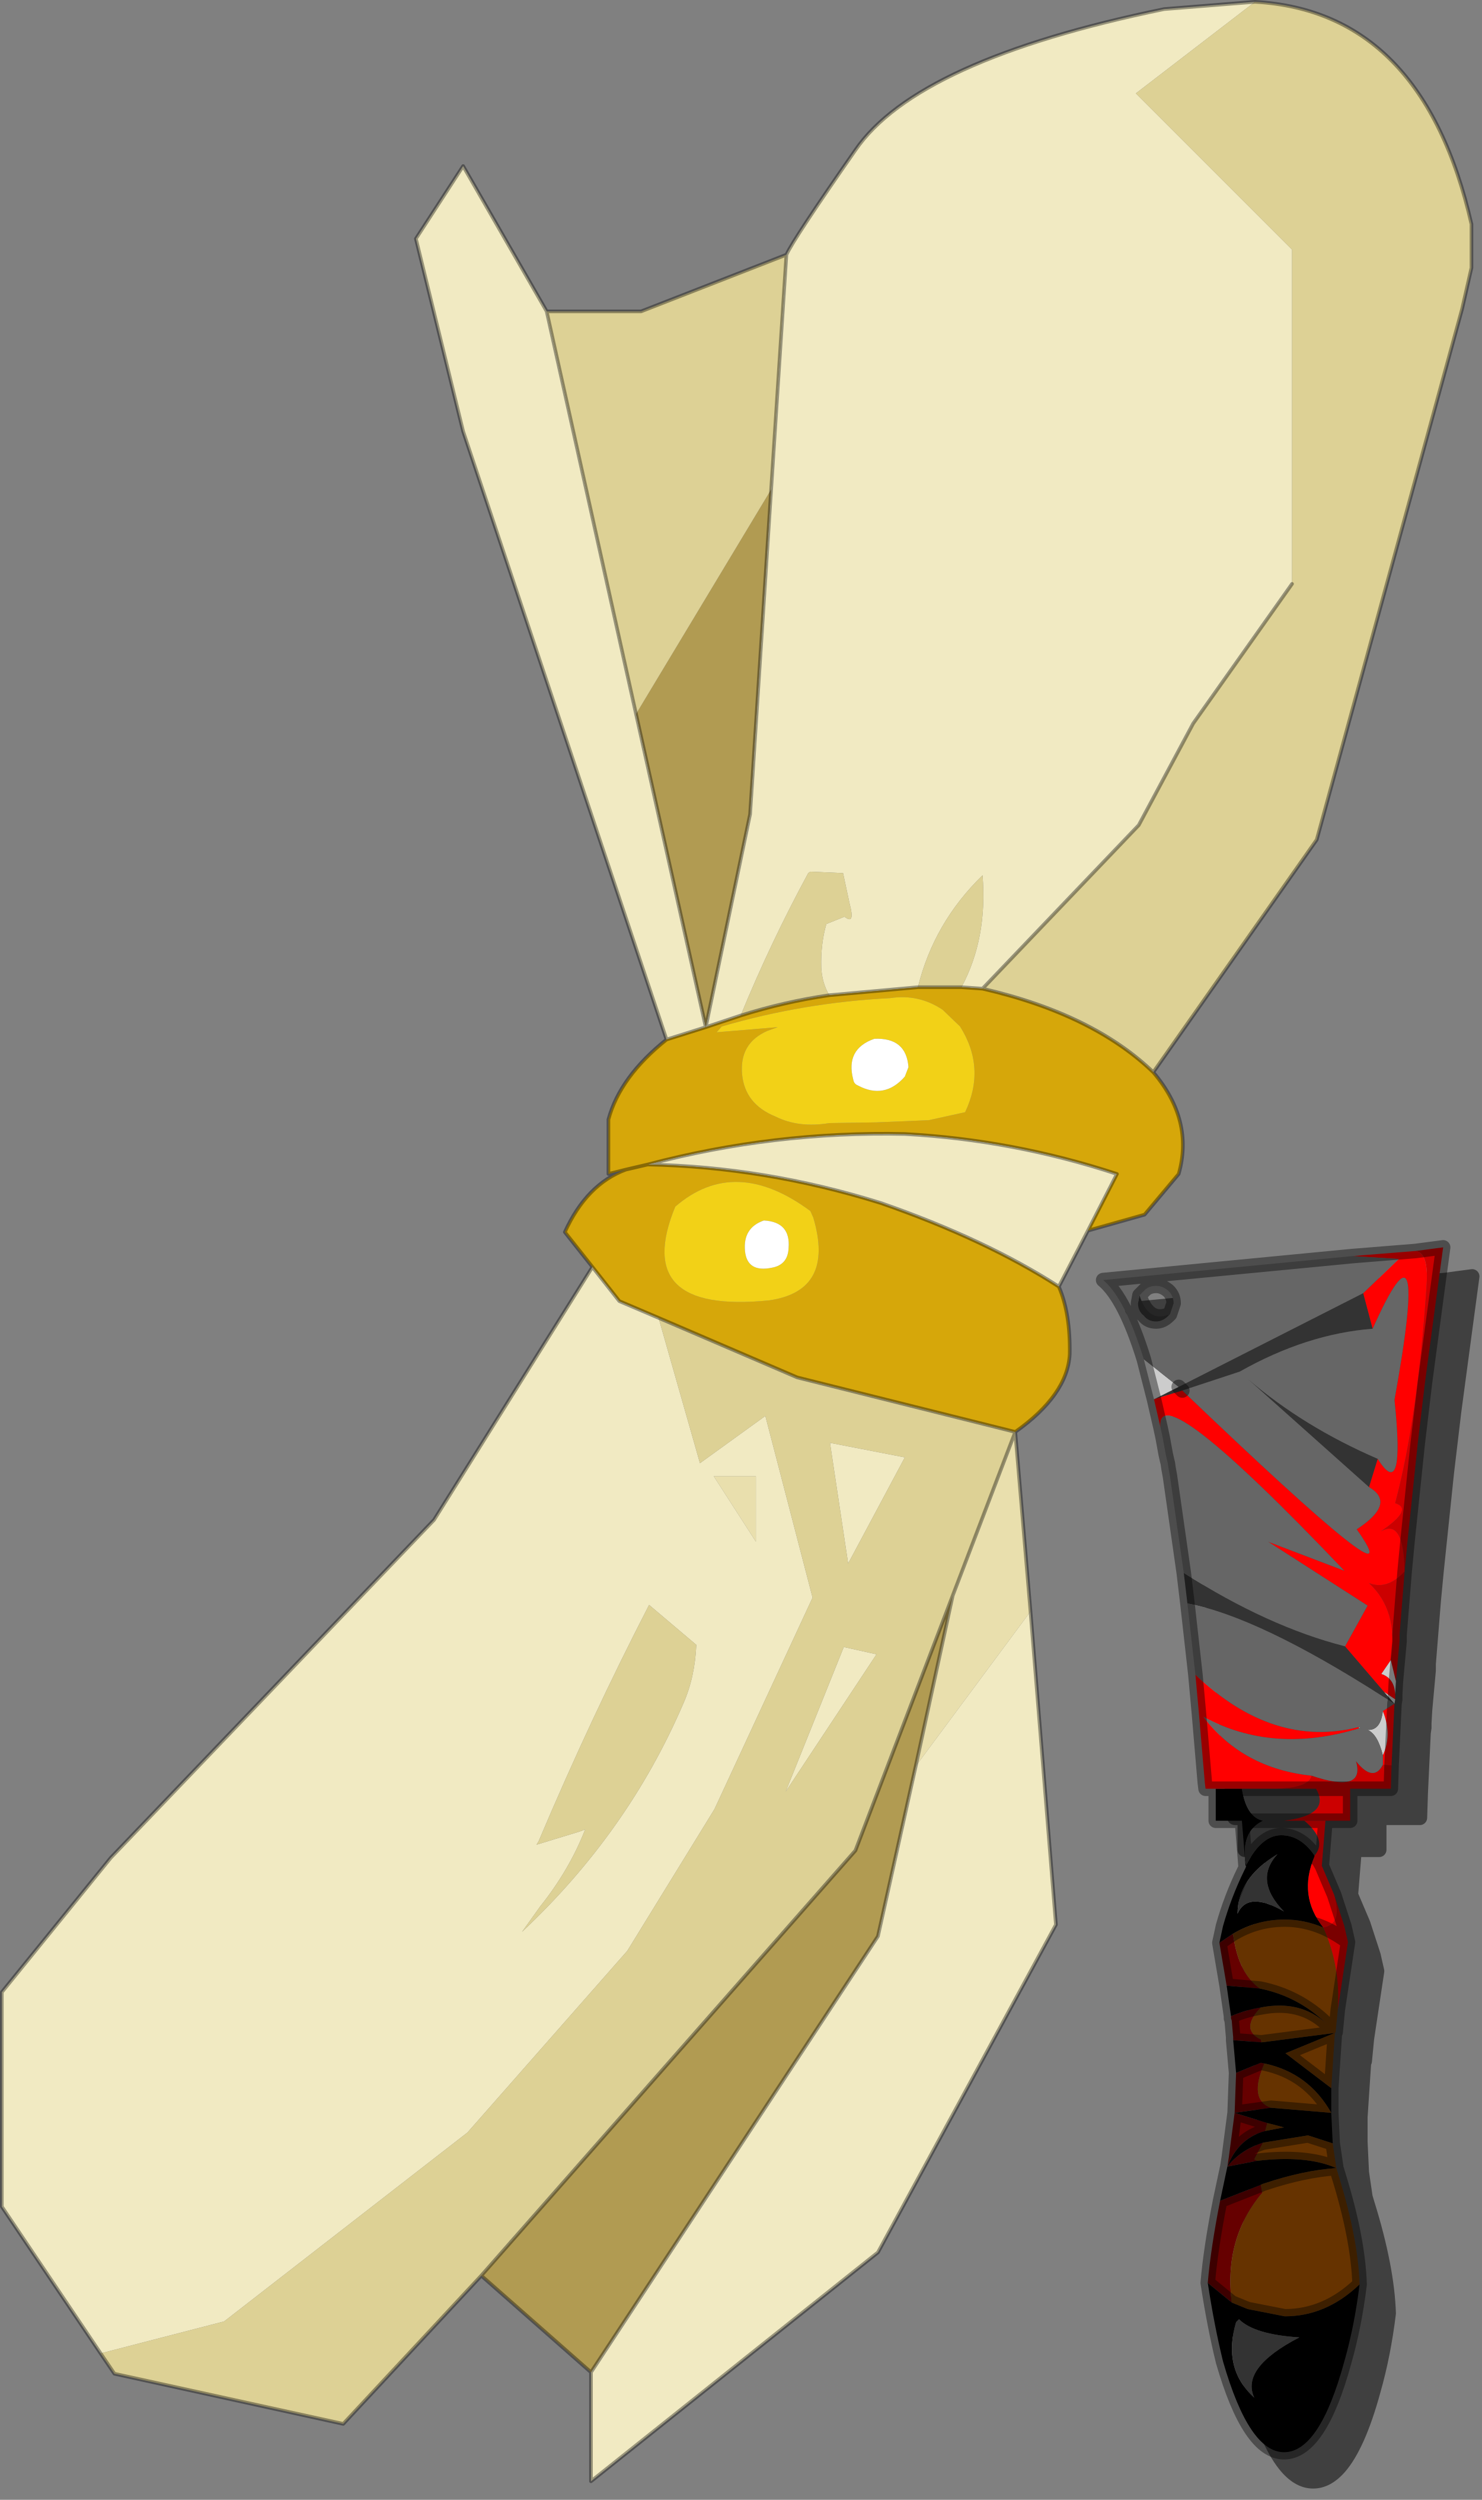 <?xml version="1.0" encoding="UTF-8" standalone="no"?>
<!DOCTYPE svg PUBLIC "-//W3C//DTD SVG 1.1//EN" "http://www.w3.org/Graphics/SVG/1.1/DTD/svg11.dtd">
<svg width="100%" height="100%" viewBox="0 0 102 172" version="1.1" xmlns="http://www.w3.org/2000/svg" xmlns:xlink="http://www.w3.org/1999/xlink" xml:space="preserve" xmlns:serif="http://www.serif.com/" style="fill-rule:evenodd;clip-rule:evenodd;stroke-linecap:round;stroke-linejoin:round;">
    <rect x="0" y="0" width="102" height="172" fill="#808080" stroke="none"/>
    <g transform="matrix(1,0,0,1,-178.975,-89.975)">
        <g transform="matrix(1,0,0,1,179.1,90.05)">
            <g>
                <g id="Symbol_4_0_Layer2_0_FILL">
                    <path d="M70.8,110.8L62.9,121.45L60.3,133.15L40.55,163.15L40.55,170.65L60.3,154.9L72.55,132.35L70.8,110.8M53.95,123.2L60.2,113.75L57.95,113.25L53.95,123.2M57,99.2L58.25,107.5L62.15,100.2L57,99.2M44.45,80.05C49.817,80.15 55.167,81.033 60.5,82.7C65.3,84.367 69.383,86.283 72.75,88.45L74.75,84.6L76.75,80.7C71.983,79.133 67.117,78.217 62.15,77.95C56.15,77.817 50.25,78.517 44.45,80.05M45.2,90.6L42.5,89.45L40.65,87.1L29.75,104.5L7.5,127.75L0,137L0,151.75L6.8,161.85L15.3,159.65L32.05,146.65L43.05,134.15L49.05,124.4L55.8,109.85L52.55,97.35L48.05,100.6L45.2,90.6M51.9,101.5L51.9,106L49,101.5L51.9,101.5M47.8,113.1C47.733,114.6 47.433,115.95 46.9,117.15C44.367,123.05 40.667,128.283 35.8,132.85L37.05,131.1C38.383,129.433 39.417,127.667 40.15,125.8L39.75,125.95L36.8,126.85L36.95,126.6C39.35,120.933 41.883,115.517 44.55,110.35L47.8,113.1M37.5,21.35L31.75,11.35L28.5,16.35L31.75,29.6L45.75,71.45L48.45,70.6L43.65,49.05L37.5,21.35M88.8,40.1L88.8,17.1L78.05,6.35L86.25,0.05L80,0.55C68.667,2.883 61.583,6.117 58.75,10.25C55.917,14.317 54.333,16.717 54,17.45L52.95,33.6L51.5,55.95L48.45,70.6L50.85,69.8C52.217,66.467 53.767,63.2 55.5,60L55.65,59.9L57.9,60L58.35,62.1C58.617,63.1 58.5,63.4 58,63L56.75,63.5C56.483,64.433 56.367,65.433 56.4,66.5C56.433,67.2 56.617,67.833 56.95,68.4L63.05,67.85C63.783,64.883 65.267,62.317 67.5,60.15C67.733,63.05 67.25,65.617 66.05,67.85L67.5,67.95L78.25,56.7L82,49.7L88.8,40.1Z" style="fill:#f1eac2;fill-rule:nonzero;"/>
                    <path d="M62.9,121.45L65.45,109.7L58.75,127.25L33,156.5L40.55,163.15L60.3,133.15L62.9,121.45M52.95,33.6L43.65,49.05L48.45,70.6L51.5,55.95L52.95,33.6Z" style="fill:#b19b52;fill-rule:nonzero;"/>
                    <path d="M65.45,109.7L62.9,121.45L70.8,110.8L69.75,98.45L65.45,109.7M51.9,106L51.9,101.5L49,101.5L51.9,106Z" style="fill:#e9dfad;fill-rule:nonzero;"/>
                    <path d="M54.75,94.7L45.2,90.6L48.05,100.6L52.55,97.35L55.8,109.85L49.05,124.4L43.05,134.15L32.05,146.65L15.3,159.65L6.8,161.85L7.75,163.25L23.5,166.7L33,156.5L58.75,127.25L65.45,109.7L69.75,98.45L54.75,94.7M58.25,107.5L57,99.2L62.15,100.2L58.25,107.5M60.2,113.75L53.95,123.2L57.95,113.25L60.2,113.75M46.9,117.15C47.433,115.95 47.733,114.6 47.8,113.1L44.55,110.35C41.883,115.517 39.35,120.933 36.95,126.6L36.8,126.85L39.75,125.95L40.15,125.8C39.417,127.667 38.383,129.433 37.05,131.1L35.8,132.85C40.667,128.283 44.367,123.05 46.9,117.15M57.9,60L55.65,59.9L55.5,60C53.767,63.2 52.217,66.467 50.85,69.8C52.85,69.167 54.883,68.7 56.95,68.4C56.617,67.833 56.433,67.2 56.4,66.5C56.367,65.433 56.483,64.433 56.75,63.5L58,63C58.5,63.4 58.617,63.1 58.35,62.1L57.9,60M63.05,67.85L66.05,67.85C67.25,65.617 67.733,63.05 67.5,60.15C65.267,62.317 63.783,64.883 63.05,67.85M43.65,49.05L52.95,33.6L54,17.45L44,21.35L37.5,21.35L43.65,49.05M100.5,21.2L101.15,18.35L101.15,15.35C98.917,5.583 93.95,0.483 86.25,0.05L78.05,6.35L88.8,17.1L88.8,40.1L82,49.7L78.25,56.7L67.5,67.95C72.567,69.117 76.483,71.033 79.25,73.7L90.5,57.7L100.5,21.2Z" style="fill:#ddd195;fill-rule:nonzero;"/>
                    <path d="M44.45,80.05L42.95,80.4C41.15,81.067 39.75,82.5 38.75,84.7L40.65,87.1L42.5,89.45L45.2,90.6L54.75,94.7L69.75,98.45C72.15,96.75 73.4,94.967 73.5,93.1C73.533,91.233 73.283,89.683 72.75,88.45C69.383,86.283 65.3,84.367 60.5,82.7C55.167,81.033 49.817,80.15 44.45,80.05M55.65,83.25L55.85,83.7C56.85,87.067 55.833,88.967 52.8,89.4C46.467,90.033 44.317,87.883 46.35,82.95C49.083,80.583 52.183,80.683 55.65,83.25M67.5,67.95L66.05,67.85L63.05,67.85L56.95,68.4C54.883,68.7 52.85,69.167 50.85,69.8L48.45,70.6L45.75,71.45C43.617,73.15 42.283,74.983 41.75,76.95L41.75,80.7L42.95,80.4L44.45,80.05C50.25,78.517 56.15,77.817 62.15,77.95C67.117,78.217 71.983,79.133 76.75,80.7L74.75,84.6L78.65,83.5L81,80.7C81.7,78.233 81.117,75.9 79.25,73.7C76.483,71.033 72.567,69.117 67.5,67.95M61.15,68.6C62.45,68.4 63.65,68.667 64.75,69.4L65.95,70.55C67.15,72.45 67.267,74.417 66.3,76.45L63.8,77L60.2,77.15L56.95,77.2C55.55,77.433 54.317,77.283 53.25,76.75C51.85,76.183 51.083,75.217 50.95,73.85C50.817,72.417 51.4,71.417 52.7,70.85L53.4,70.6L49.2,70.95L49.55,70.55C53.317,69.45 57.183,68.8 61.15,68.6Z" style="fill:#d6a70a;fill-rule:nonzero;"/>
                    <path d="M55.85,83.7L55.65,83.25C52.183,80.683 49.083,80.583 46.35,82.95C44.317,87.883 46.467,90.033 52.8,89.4C55.833,88.967 56.85,87.067 55.85,83.7M51.15,86C51.05,84.933 51.483,84.233 52.45,83.9C53.683,83.967 54.25,84.6 54.15,85.8C54.117,86.567 53.733,87.017 53,87.15C51.867,87.383 51.25,87 51.15,86M64.75,69.4C63.65,68.667 62.45,68.4 61.15,68.6C57.183,68.8 53.317,69.45 49.55,70.55L49.2,70.95L53.4,70.6L52.7,70.85C51.4,71.417 50.817,72.417 50.95,73.85C51.083,75.217 51.85,76.183 53.25,76.75C54.317,77.283 55.55,77.433 56.95,77.2L60.2,77.15L63.8,77L66.3,76.45C67.267,74.417 67.15,72.45 65.95,70.55L64.75,69.4M62.4,73.35L62.15,74C61.217,75.067 60.133,75.267 58.9,74.6C58.733,74.533 58.633,74.4 58.6,74.2C58.233,72.8 58.717,71.867 60.05,71.4C61.517,71.333 62.3,71.983 62.4,73.35Z" style="fill:#f2d117;fill-rule:nonzero;"/>
                    <path d="M52.45,83.9C51.483,84.233 51.05,84.933 51.15,86C51.25,87 51.867,87.383 53,87.15C53.733,87.017 54.117,86.567 54.15,85.8C54.25,84.6 53.683,83.967 52.45,83.9M62.15,74L62.4,73.35C62.3,71.983 61.517,71.333 60.05,71.4C58.717,71.867 58.233,72.8 58.6,74.2C58.633,74.4 58.733,74.533 58.9,74.6C60.133,75.267 61.217,75.067 62.15,74Z" style="fill:#fff;fill-rule:nonzero;"/>
                </g>
                <path id="Symbol_4_0_Layer2_0_1_STROKES" d="M86.25,0.05C93.95,0.483 98.917,5.583 101.15,15.35L101.15,18.35L100.5,21.2L90.5,57.7L79.25,73.7C81.117,75.9 81.7,78.233 81,80.7L78.65,83.5L74.75,84.6L72.75,88.45C73.283,89.683 73.533,91.233 73.5,93.1C73.4,94.967 72.15,96.75 69.75,98.45L70.8,110.8L72.55,132.35L60.3,154.9L40.55,170.65L40.55,163.15L33,156.5L23.5,166.7L7.75,163.25L6.8,161.85L0,151.75L0,137L7.5,127.75L29.75,104.5L40.65,87.1L38.75,84.7C39.75,82.5 41.15,81.067 42.95,80.4L41.75,80.7L41.75,76.95C42.283,74.983 43.617,73.15 45.75,71.45L31.75,29.6L28.5,16.35L31.75,11.35L37.5,21.35L44,21.35L54,17.45C54.333,16.717 55.917,14.317 58.75,10.25C61.583,6.117 68.667,2.883 80,0.55L86.25,0.05ZM88.8,40.1L82,49.7L78.25,56.7L67.5,67.95C72.567,69.117 76.483,71.033 79.25,73.7M54,17.45L52.95,33.6M66.05,67.85L67.5,67.95M63.05,67.85L66.05,67.85M63.05,67.85L56.95,68.4C54.883,68.7 52.85,69.167 50.85,69.8L48.45,70.6L45.75,71.45M52.95,33.6L51.5,55.95L48.45,70.6L43.65,49.05L37.5,21.35M42.95,80.4L44.45,80.05C50.25,78.517 56.15,77.817 62.15,77.95C67.117,78.217 71.983,79.133 76.75,80.7L74.75,84.6M40.65,87.1L42.5,89.45L45.2,90.6L54.75,94.7L69.75,98.45L65.45,109.7L62.9,121.45M44.45,80.05C49.817,80.15 55.167,81.033 60.5,82.7C65.3,84.367 69.383,86.283 72.75,88.45M62.9,121.45L60.3,133.15L40.55,163.15M65.45,109.7L58.75,127.25L33,156.5" style="fill:none;fill-rule:nonzero;stroke:#000;stroke-opacity:0.37;stroke-width:0.25px;"/>
            </g>
            <g transform="matrix(1,0,0,1,-179.1,-90.05)">
                <path d="M266.466,220.98C266.439,221.038 266.412,221.095 266.386,221.152C266.301,221.112 266.228,221.048 266.176,220.965C266.085,220.819 266.075,220.636 266.15,220.481C265.537,221.742 265.043,223.036 264.669,224.364L264.407,225.567L264.4,225.662L264.407,225.734L264.906,228.677L265.2,230.736L265.2,230.847C265.2,230.922 265.214,230.987 265.237,231.042L265.257,231.102L265.35,232.172L265.352,232.399L265.352,232.394L265.549,234.613C265.549,234.613 265.451,237.308 265.451,237.308C265.451,237.308 265.055,240.329 265.055,240.329C265.055,240.329 264.958,240.96 264.958,240.96L264.459,243.303C264.022,245.524 263.736,247.426 263.602,249.008L263.601,249.083C263.602,249.097 263.604,249.111 263.606,249.125C263.908,251.108 264.261,252.922 264.664,254.569C264.666,254.575 264.668,254.582 264.67,254.588C265.416,257.181 266.252,258.99 267.148,260.027C267.839,260.827 268.582,261.2 269.35,261.2C270.133,261.2 270.882,260.825 271.569,260.026C272.462,258.988 273.276,257.179 273.982,254.584C274.455,252.928 274.81,251.137 275.046,249.211L275.05,249.134C274.982,246.998 274.494,244.454 273.578,241.504C273.578,241.504 273.439,241.041 273.439,241.041C273.439,241.041 273.198,239.402 273.198,239.402C273.198,239.402 273.1,237.338 273.1,237.338C273.1,237.338 273.1,235.666 273.1,235.666L273.339,232.04C273.37,231.982 273.391,231.917 273.398,231.848L273.546,230.311C273.546,230.311 274.244,225.674 274.244,225.674L274.25,225.581L274.238,225.489L273.988,224.389C273.984,224.374 273.98,224.36 273.975,224.345L273.275,222.195C273.271,222.181 273.266,222.168 273.26,222.154L272.458,220.268C272.458,220.268 272.661,217.75 272.661,217.75C272.661,217.75 273.9,217.75 273.9,217.75C274.176,217.75 274.4,217.526 274.4,217.25L274.4,215.55L276.7,215.55C276.97,215.55 277.191,215.336 277.2,215.066L277.25,213.522L277.248,213.552L277.25,213.472L277.448,209.253L277.5,208.892L277.5,208.564L277.549,207.687C277.549,207.687 277.798,204.945 277.798,204.945L277.8,204.47L278.148,200.144L278.348,198.05C278.348,198.05 279.047,191.356 279.047,191.356C279.047,191.356 279.546,187.163 279.546,187.163C279.546,187.163 280.296,181.567 280.296,181.567C280.296,181.567 280.795,177.867 280.795,177.867C280.816,177.713 280.764,177.557 280.654,177.447C280.544,177.337 280.389,177.284 280.235,177.304L278.347,177.553C278.347,177.553 274.01,177.902 274.01,177.902L256.852,179.552C256.651,179.572 256.482,179.71 256.422,179.903C256.363,180.095 256.425,180.305 256.58,180.434C257.532,181.227 258.392,182.969 259.217,185.629L259.914,188.368L260.362,190.309L260.509,190.997C260.509,190.997 260.708,192.089 260.708,192.089L261.2,192.5C261.2,192.5 260.712,192.109 260.712,192.109L260.816,192.577L260.859,192.746L260.904,193.063C260.909,193.101 260.918,193.135 260.929,193.167C260.92,193.142 260.913,193.116 260.908,193.089L261.006,193.63C261.006,193.63 261.954,200.265 261.954,200.265L262.203,202.357L262.753,207.251C262.753,207.251 263.002,209.994 263.002,209.994C263.002,209.994 263.402,214.692 263.402,214.692L263.9,215.15C263.9,215.15 263.405,214.723 263.405,214.723C263.405,214.723 263.446,215.05 263.453,215.103C263.506,215.531 263.95,215.55 263.95,215.55C263.95,215.55 264.15,215.55 264.15,215.55C264.15,215.55 264.15,217.25 264.15,217.25C264.15,217.526 264.374,217.75 264.65,217.75L265.989,217.75L266.2,220.37L266.2,220.382L266.155,220.472L266.202,220.549C266.217,220.728 266.314,220.836 266.418,220.902L266.466,220.98ZM277.437,209.313L277.444,209.278C277.439,209.311 277.43,209.343 277.419,209.374L277.437,209.313Z" style="fill-opacity:0.5;fill-rule:nonzero;"/>
            </g>
            <g transform="matrix(1,0,0,1,75.8,85.75)">
                <g>
                    <g id="Symbol_3_0_Layer0_0_FILL">
                        <path d="M10.6,62.85L10.4,62.75L11,61.6C9.967,61.933 9.15,62.483 8.55,63.25L10.6,62.85M7.2,71.25L8.85,72.6C8.483,69.667 9.183,67.15 10.95,65.05L10.85,64.5L8.05,65.6C7.617,67.8 7.333,69.683 7.2,71.25M11.15,60.8L11.3,60.25L9.05,59.55L8.65,62.6L8.55,63.25C9.05,61.95 9.917,61.133 11.15,60.8M11.55,59.2C10.517,58.833 10.367,57.817 11.1,56.15L10.85,56.1L9.15,56.8L9.05,59.55L11.55,59.2M10.9,54.7L10.85,54.5C9.883,54.033 9.883,53.3 10.85,52.3C10.183,52.4 9.5,52.6 8.8,52.9L8.8,53.05L8.85,53.2L8.95,54.35L8.95,54.55L10.9,54.7M8.9,47.25L8,47.85L8.5,50.8L10.8,51C9.8,50.3 9.183,49.067 8.95,47.3L8.9,47.25Z" style="fill:#600;fill-rule:nonzero;"/>
                        <path d="M8.55,63.25L8.05,65.6L10.85,64.5L10.95,64.45L11.1,64.4C12.9,63.8 14.55,63.45 16.05,63.35C14.683,62.75 12.867,62.583 10.6,62.85L8.55,63.25M8.85,72.6L7.2,71.25C7.5,73.217 7.85,75.017 8.25,76.65C9.45,80.817 10.85,82.9 12.45,82.9C14.083,82.9 15.467,80.817 16.6,76.65C17.067,75.017 17.417,73.25 17.65,71.35C16.117,72.817 14.4,73.55 12.5,73.55L9.95,73.05L8.85,72.6M9.15,73.95L9.35,73.75C10.05,74.45 11.433,74.867 13.5,75C10.8,76.4 9.767,77.783 10.4,79.15C8.933,77.817 8.517,76.083 9.15,73.95M10.85,56.1L12.55,55.45L15.95,54.05L10.9,54.7L8.95,54.55L9.15,56.8L10.85,56.1M15.35,53.4C14.066,52.156 12.549,51.356 10.8,51L8.5,50.8L8.8,52.9C9.5,52.6 10.183,52.4 10.85,52.3C12.658,51.945 14.158,52.311 15.35,53.4M12.45,60.55L11.15,60.8C9.917,61.133 9.05,61.95 8.55,63.25C9.15,62.483 9.967,61.933 11,61.6L14.1,61.1L12.45,60.55M10.85,56.1L11.1,56.15C13.133,56.583 14.667,57.717 15.7,59.55L15.7,57.85L12.55,55.45L10.85,56.1M11.3,60.25L12.45,60.55L14.1,61.1L15.8,61.65L15.7,59.55L11.55,59.2L9.05,59.55L11.3,60.25M9.85,42.55L9.8,42.7L9.7,42.9C9.1,44.133 8.617,45.4 8.25,46.7L8,47.85L8.9,47.25C10,46.583 11.2,46.25 12.5,46.25C13.4,46.25 14.283,46.433 15.15,46.8C13.983,45.333 13.783,43.7 14.55,41.9L14.55,41.85C13.917,40.917 13.15,40.45 12.25,40.45C11.35,40.45 10.55,41.133 9.85,42.5C9.55,41 9.933,39.983 11,39.45L9.55,39.45L9.8,42.55L9.85,42.55M12,41.75C10.9,42.95 11.05,44.267 12.45,45.7C10.783,44.733 9.717,44.783 9.25,45.85C9.25,44.217 10.167,42.85 12,41.75M7.75,37.25L7.75,39.45L11,39.45C10.233,39.283 9.75,38.55 9.55,37.25L7.75,37.25Z" style="fill-rule:nonzero;"/>
                        <path d="M8.85,72.6L9.95,73.05L12.5,73.55C14.4,73.55 16.117,72.817 17.65,71.35C17.583,69.25 17.1,66.75 16.2,63.85L16.05,63.35C14.55,63.45 12.9,63.8 11.1,64.4L10.95,64.45L10.85,64.5L10.95,65.05C9.183,67.15 8.483,69.667 8.85,72.6M12.55,55.45L15.7,57.85L15.95,54.05L12.55,55.45M14.1,61.1L11,61.6L10.4,62.75L10.6,62.85C12.867,62.583 14.683,62.75 16.05,63.35L15.8,61.65L14.1,61.1M12.45,60.55L11.3,60.25L11.15,60.8L12.45,60.55M11.1,56.15C10.367,57.817 10.517,58.833 11.55,59.2L15.7,59.55C14.667,57.717 13.133,56.583 11.1,56.15M15.45,53.5L15.35,53.4C14.158,52.311 12.658,51.945 10.85,52.3C9.883,53.3 9.883,54.033 10.85,54.5L10.9,54.7L15.95,54.05L15.95,54L15.45,53.5M8.9,47.25L8.95,47.3C9.183,49.067 9.8,50.3 10.8,51C12.549,51.356 14.066,52.156 15.35,53.4L15.95,54L15.95,54.05L16,54L16.15,52.45C16.283,50.45 15.95,48.567 15.15,46.8C14.283,46.433 13.4,46.25 12.5,46.25C11.2,46.25 10,46.583 8.9,47.25Z" style="fill:#630;fill-rule:nonzero;"/>
                        <path d="M9.35,73.75L9.15,73.95C8.517,76.083 8.933,77.817 10.4,79.15C9.767,77.783 10.8,76.4 13.5,75C11.433,74.867 10.05,74.45 9.35,73.75M12.45,39.45L11,39.45C9.933,39.983 9.55,41 9.85,42.5C10.55,41.133 11.35,40.45 12.25,40.45C13.15,40.45 13.917,40.917 14.55,41.85C15.15,41.15 14.917,40.35 13.85,39.45L12.45,39.45M11,39.45L12.45,39.45C14.617,39.183 15.35,38.45 14.65,37.25L9.55,37.25C9.75,38.55 10.233,39.283 11,39.45M12.45,45.7C11.05,44.267 10.9,42.95 12,41.75C10.167,42.85 9.25,44.217 9.25,45.85C9.717,44.783 10.783,44.733 12.45,45.7M9.85,42.55L9.8,42.65L9.8,42.7L9.85,42.55M18.3,16.5L18.9,14.55C15.5,13.083 12.517,11.25 9.95,9.05L18.3,16.5M5.55,22.4L5.8,24.5C9.033,25.1 13.517,27.233 19.25,30.9L20.05,31.4L19.35,30.6L16.65,27.45C13.117,26.55 9.417,24.867 5.55,22.4M2.5,3.3L2.4,3.85C2.4,4.217 2.533,4.5 2.8,4.7C3,4.967 3.283,5.1 3.65,5.1C3.95,5.1 4.233,4.967 4.5,4.7L4.45,4.65C3.55,4.983 2.9,4.533 2.5,3.3M5.45,9.85L5.2,9.6L3.5,10.45L5.45,9.85M18.55,5.6L17.9,3.15L5.2,9.6L5.45,9.85L9.4,8.55C12.467,6.817 15.517,5.833 18.55,5.6Z" style="fill:#333;fill-rule:nonzero;"/>
                        <path d="M16.85,47.8C16.317,47.4 15.75,47.067 15.15,46.8C15.95,48.567 16.283,50.45 16.15,52.45L16.85,47.8M16.6,46.7L15.9,44.55C16.3,45.917 16.05,46.667 15.15,46.8C15.75,47.067 16.317,47.4 16.85,47.8L16.6,46.7M17,37.45L17,37.25L14.65,37.25C15.35,38.45 14.617,39.183 12.45,39.45L17,39.45L17,37.45M19.85,35.65L19.25,35.6C18.817,36.433 18.2,36.35 17.4,35.35C17.833,36.85 16.817,37.183 14.35,36.35C14.217,36.917 13.4,37.217 11.9,37.25L19.8,37.25L19.85,35.7L19.85,35.65M19.8,28.4L20.15,29.85L20.4,27.1L20.4,26.65L20.75,22.3C19.95,23.167 19.133,23.433 18.3,23.1C19.667,24.367 20.167,26.133 19.8,28.4M21.5,0.25C22.133,0.317 22.383,1.167 22.25,2.8C21.85,8.767 21.133,13.7 20.1,17.6C20.967,17.867 20.633,18.517 19.1,19.55C20.167,18.917 20.717,19.833 20.75,22.3L20.95,20.2L21.65,13.5L22.15,9.3L22.9,3.7L23.4,0L21.5,0.25Z" style="fill:#c00;fill-rule:nonzero;"/>
                        <path d="M15.05,42.55L14.85,42.2L14.55,41.9C13.783,43.7 13.983,45.333 15.15,46.8C16.05,46.667 16.3,45.917 15.9,44.55L15.05,42.55M14.85,42.2L15.05,42.55L15.3,39.45L13.85,39.45C14.917,40.35 15.15,41.15 14.55,41.85L14.55,41.9L14.85,42.2M17.6,33.05L17.6,33C13.667,34 9.917,32.8 6.35,29.4L6.6,32.15L7,36.85L7.05,37.25L11.9,37.25C13.4,37.217 14.217,36.917 14.35,36.35C11.183,36.017 8.7,34.667 6.9,32.3C10.1,34.033 13.667,34.3 17.6,33.1L17.6,33.05M20.05,31.4L19.25,31.9C19.683,33 19.683,34.017 19.25,34.95L19.25,35.6L19.85,35.65L20.05,31.4M22.25,2.8C22.383,1.167 22.133,0.317 21.5,0.25L17.15,0.6L20.35,0.8L17.9,3.15L18.55,5.6C21.217,-0.367 21.717,1.267 20.05,10.5C20.55,15.233 20.167,16.583 18.9,14.55L18.3,16.5C19.567,17.233 19.283,18.2 17.45,19.4C20.283,23.4 16.283,20.217 5.45,9.85L3.5,10.45L3.95,12.4C3.717,9.867 7.933,13.15 16.6,22.25L11.35,20.25L18.2,24.65L16.65,27.45L19.35,30.6L20.1,31.1L20.1,30.75C20.067,30.017 19.75,29.55 19.15,29.35L19.8,28.4C20.167,26.133 19.667,24.367 18.3,23.1C19.133,23.433 19.95,23.167 20.75,22.3C20.717,19.833 20.167,18.917 19.1,19.55C20.633,18.517 20.967,17.867 20.1,17.6C21.133,13.7 21.85,8.767 22.25,2.8Z" style="fill:#f00;fill-rule:nonzero;"/>
                        <path d="M17.6,33L17.6,33.05L17.75,33.1L17.6,33M19.25,31.9C19.15,32.8 18.8,33.233 18.2,33.2C18.667,33.4 19.017,33.983 19.25,34.95C19.683,34.017 19.683,33 19.25,31.9M20.05,31.4L20.1,31.1L19.35,30.6L20.05,31.4M19.8,28.4L19.15,29.35C19.75,29.55 20.067,30.017 20.1,30.75L20.15,29.85L19.8,28.4M2.8,7.7L3.5,10.45L5.2,9.6L2.8,7.7Z" style="fill:#ccc;fill-rule:nonzero;"/>
                        <path d="M18.2,33.2C18.8,33.233 19.15,32.8 19.25,31.9L20.05,31.4L19.25,30.9C13.517,27.233 9.033,25.1 5.8,24.5L6.35,29.4C9.917,32.8 13.667,34 17.6,33L17.75,33.1L17.6,33.05L17.6,33.1C13.667,34.3 10.1,34.033 6.9,32.3C8.7,34.667 11.183,36.017 14.35,36.35C16.817,37.183 17.833,36.85 17.4,35.35C18.2,36.35 18.817,36.433 19.25,35.6L19.25,34.95C19.017,33.983 18.667,33.4 18.2,33.2M4.6,15.75L5.55,22.4C9.417,24.867 13.117,26.55 16.65,27.45L18.2,24.65L11.35,20.25L16.6,22.25C7.933,13.15 3.717,9.867 3.95,12.4L4.1,13.1L4.3,14.2L4.4,14.65L4.45,14.85L4.5,15.2L4.6,15.75M0,2.25C1,3.083 1.933,4.9 2.8,7.7L5.2,9.6L17.9,3.15L20.35,0.8L17.15,0.6L0,2.25M2.8,3C3,2.767 3.283,2.65 3.65,2.65C3.95,2.65 4.233,2.767 4.5,3C4.733,3.233 4.85,3.517 4.85,3.85L4.6,4.6L4.5,4.7C4.233,4.967 3.95,5.1 3.65,5.1C3.283,5.1 3,4.967 2.8,4.7C2.533,4.5 2.4,4.217 2.4,3.85L2.5,3.3L2.8,3M9.4,8.55L5.45,9.85C16.283,20.217 20.283,23.4 17.45,19.4C19.283,18.2 19.567,17.233 18.3,16.5L9.95,9.05C12.517,11.25 15.5,13.083 18.9,14.55C20.167,16.583 20.55,15.233 20.05,10.5C21.717,1.267 21.217,-0.367 18.55,5.6C15.517,5.833 12.467,6.817 9.4,8.55Z" style="fill:#666;fill-rule:nonzero;"/>
                    </g>
                    <path id="Symbol_3_0_Layer0_0_1_STROKES" d="M20.75,22.3L20.95,20.2L21.65,13.5L22.15,9.3L22.9,3.7L23.4,0L21.5,0.25L17.15,0.6M3.95,12.4L3.5,10.45M20.1,30.75L20.1,31.1M20.75,22.3L20.4,26.65L20.4,27.1L20.15,29.85L20.1,30.75M4.6,4.6L4.85,3.85C4.85,3.517 4.733,3.233 4.5,3C4.233,2.767 3.95,2.65 3.65,2.65C3.283,2.65 3,2.767 2.8,3L2.5,3.3C2.9,4.533 3.55,4.983 4.45,4.65L4.6,4.6L4.5,4.7C4.233,4.967 3.95,5.1 3.65,5.1C3.283,5.1 3,4.967 2.8,4.7C2.533,4.5 2.4,4.217 2.4,3.85L2.5,3.3M3.5,10.45L2.8,7.7C1.933,4.9 1,3.083 0,2.25L17.15,0.6M5.2,9.6L5.45,9.85M5.8,24.5L5.55,22.4L4.6,15.75L4.5,15.2L4.45,14.85L4.4,14.65L4.3,14.2L4.1,13.1L3.95,12.4M20.1,31.1L20.05,31.4L19.85,35.65L19.85,35.7L19.8,37.25L17.1,37.25L17,37.45L17,39.45L15.3,39.45L15.05,42.55L15.9,44.55L16.6,46.7L16.85,47.8L16.15,52.45L16,54L15.95,54.05L15.7,57.85L15.7,59.55L15.8,61.65L16.05,63.35L16.2,63.85C17.1,66.75 17.583,69.25 17.65,71.35C17.417,73.25 17.067,75.017 16.6,76.65C15.467,80.817 14.083,82.9 12.45,82.9C10.85,82.9 9.45,80.817 8.25,76.65C7.85,75.017 7.5,73.217 7.2,71.25C7.333,69.683 7.617,67.8 8.05,65.6L8.55,63.25L8.65,62.6L9.05,59.55L9.15,56.8L8.95,54.55L8.95,54.35L8.85,53.2L8.8,53.05L8.8,52.9L8.5,50.8L8,47.85L8.25,46.7C8.617,45.4 9.1,44.133 9.7,42.9L9.8,42.7L9.8,42.55L9.55,39.45L7.75,39.45L7.75,37.25L7.05,37.25L7,36.85L6.6,32.15L6.35,29.4L5.8,24.5M9.55,37.25L7.75,37.25M8,47.85L8.9,47.25C10,46.583 11.2,46.25 12.5,46.25C13.4,46.25 14.283,46.433 15.15,46.8M14.55,41.9L14.55,41.85C13.917,40.917 13.15,40.45 12.25,40.45C11.35,40.45 10.55,41.133 9.85,42.5M11,39.45L9.55,39.45M10.8,51C12.549,51.356 14.066,52.156 15.35,53.4L15.95,54L15.95,54.05L12.55,55.45L15.7,57.85M17.1,37.25L17,37.25L17,37.45M11,39.45L12.45,39.45M14.65,37.25L9.55,37.25M14.55,41.9L14.85,42.2L15.05,42.55M12.45,39.45L15.3,39.45M14.65,37.25L17,37.25M15.15,46.8C15.75,47.067 16.317,47.4 16.85,47.8M10.9,54.7L15.95,54.05M11.1,56.15L10.85,56.1L9.15,56.8M11.15,60.8L12.45,60.55L11.3,60.25M11.15,60.8C9.917,61.133 9.05,61.95 8.55,63.25C9.15,62.483 9.967,61.933 11,61.6L14.1,61.1L12.45,60.55M15.35,53.4C14.158,52.311 12.658,51.945 10.85,52.3C10.183,52.4 9.5,52.6 8.8,52.9M12.55,55.45L10.85,56.1M15.7,59.55L11.55,59.2L9.05,59.55L11.3,60.25M11.1,56.15C13.133,56.583 14.667,57.717 15.7,59.55M15.8,61.65L14.1,61.1M7.2,71.25L8.85,72.6L9.95,73.05L12.5,73.55C14.4,73.55 16.117,72.817 17.65,71.35M10.6,62.85C12.867,62.583 14.683,62.75 16.05,63.35C14.55,63.45 12.9,63.8 11.1,64.4L10.95,64.45L10.85,64.5M8.5,50.8L10.8,51M8.95,54.55L10.9,54.7M10.6,62.85L8.55,63.25M8.05,65.6L10.85,64.5" style="fill:none;fill-rule:nonzero;stroke:#000;stroke-opacity:0.4;stroke-width:1px;"/>
                </g>
            </g>
        </g>
    </g>
</svg>
